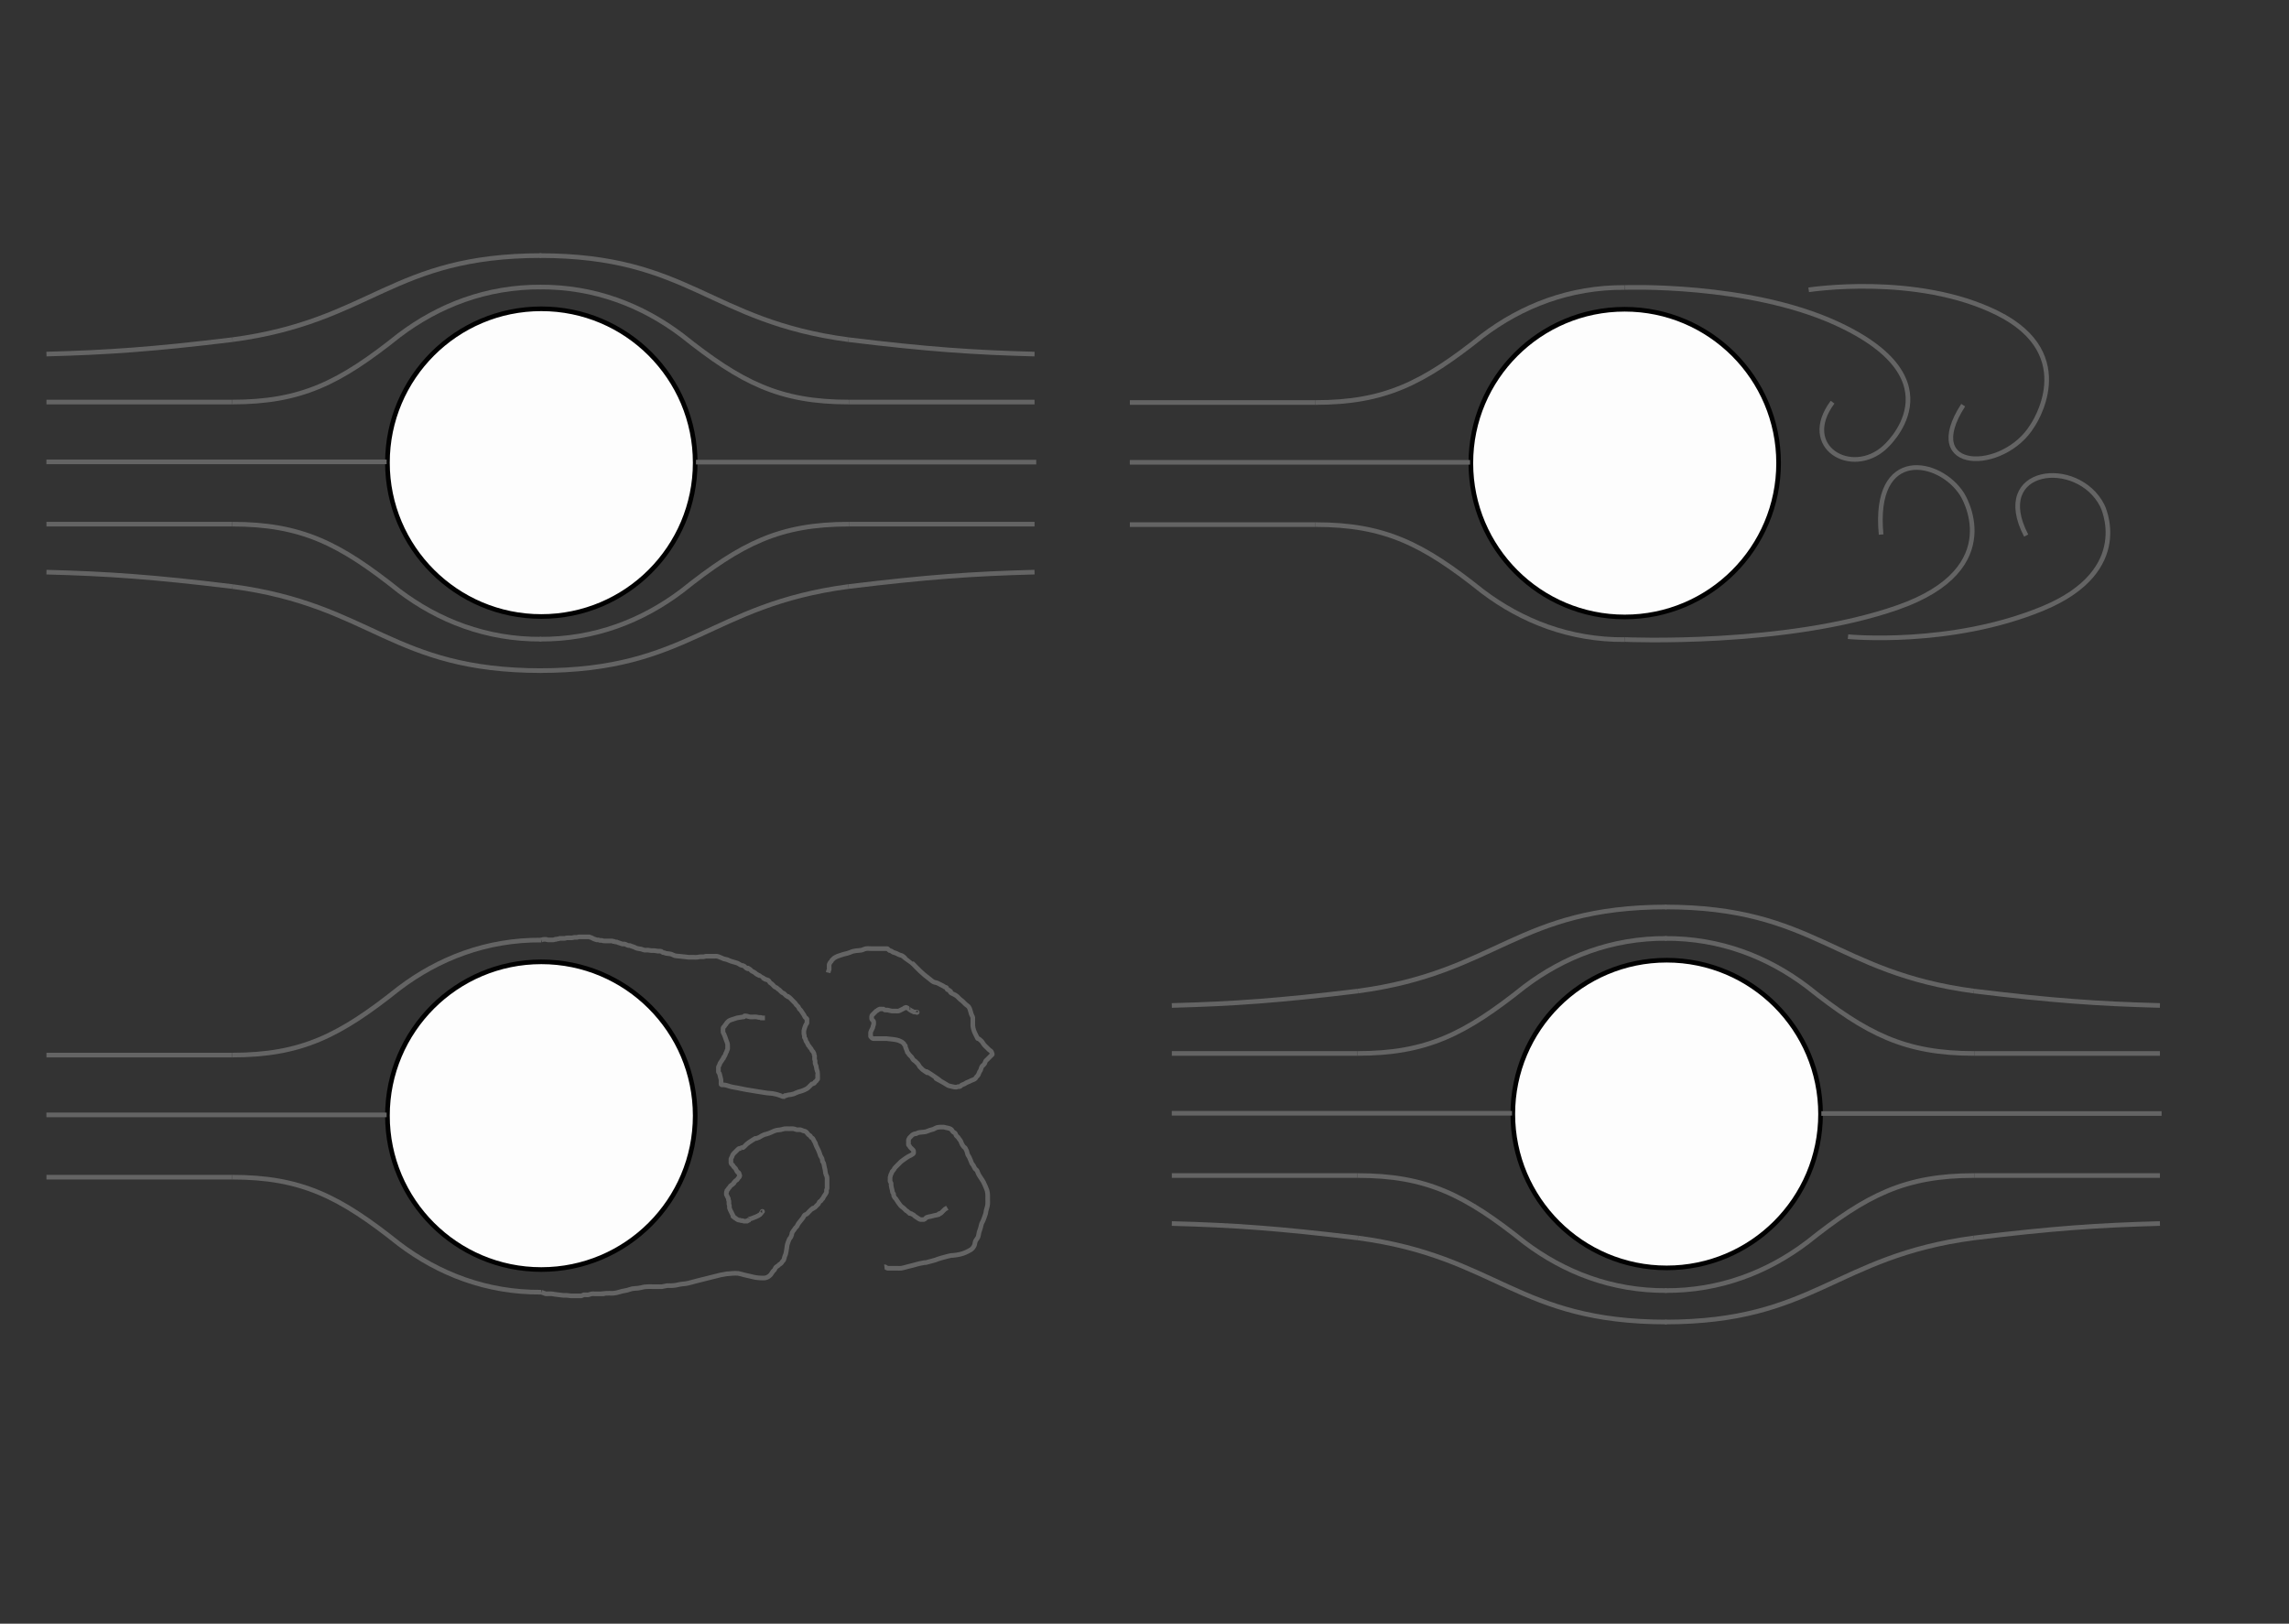 <?xml version="1.0" encoding="UTF-8" standalone="no"?>
<!-- Created with Inkscape (http://www.inkscape.org/) -->

<svg
   xmlns:dc="http://purl.org/dc/elements/1.1/"
   xmlns:cc="http://creativecommons.org/ns#"
   xmlns:rdf="http://www.w3.org/1999/02/22-rdf-syntax-ns#"
   xmlns:svg="http://www.w3.org/2000/svg"
   xmlns="http://www.w3.org/2000/svg"
   xmlns:sodipodi="http://sodipodi.sourceforge.net/DTD/sodipodi-0.dtd"
   xmlns:inkscape="http://www.inkscape.org/namespaces/inkscape"
   width="148mm"
   height="105mm"
   viewBox="0 0 148 105"
   version="1.1"
   id="svg4526"
   inkscape:version="0.92.3 (2405546, 2018-03-11)"
   sodipodi:docname="ch7_flow_regimes.svg">
  <rect x="0" y="0" width="148" height="105" fill="#333333" stroke="none"/>
  <defs
     id="defs4520" />
  <sodipodi:namedview
     id="base"
     pagecolor="#ffffff"
     bordercolor="#666666"
     borderopacity="1.0"
     inkscape:pageopacity="0.0"
     inkscape:pageshadow="2"
     inkscape:zoom="1.4142136"
     inkscape:cx="303.81764"
     inkscape:cy="236.4592"
     inkscape:document-units="mm"
     inkscape:current-layer="layer1"
     showgrid="false"
     inkscape:object-paths="true"
     inkscape:snap-intersection-paths="true"
     inkscape:snap-smooth-nodes="true"
     inkscape:snap-object-midpoints="true"
     inkscape:window-width="1853"
     inkscape:window-height="1025"
     inkscape:window-x="67"
     inkscape:window-y="27"
     inkscape:window-maximized="1" />
  <g
     inkscape:label="Layer 1"
     inkscape:groupmode="layer"
     id="layer1"
     transform="translate(0,-192)">
    <g
       id="g1840">
      <circle
         r="9.949"
         cy="221.919"
         cx="35"
         id="path5075"
         style="opacity:0.99;fill:#ffffff;fill-opacity:1;stroke:#000000;stroke-width:0.3;stroke-miterlimit:4;stroke-dasharray:none;stroke-opacity:1" />
      <path
         inkscape:connector-curvature="0"
         id="path5108"
         d="M 3,221.868 H 25"
         style="fill:none;stroke:#646464;stroke-width:0.3;stroke-linecap:butt;stroke-linejoin:miter;stroke-miterlimit:4;stroke-dasharray:none;stroke-opacity:1" />
      <path
         inkscape:connector-curvature="0"
         id="path5108-5"
         d="M 45,221.885 H 67"
         style="fill:none;stroke:#646464;stroke-width:0.3;stroke-linecap:butt;stroke-linejoin:miter;stroke-miterlimit:4;stroke-dasharray:none;stroke-opacity:1" />
      <path
         sodipodi:nodetypes="ccc"
         inkscape:connector-curvature="0"
         id="path5125"
         d="m 15.003,218 c 4.479,0 6.947,-1.238 10.806,-4.32 2.543,-1.921 5.636,-3.144 9.194,-3.118"
         style="fill:none;stroke:#646464;stroke-width:0.3;stroke-linecap:butt;stroke-linejoin:miter;stroke-miterlimit:4;stroke-dasharray:none;stroke-opacity:1" />
      <path
         sodipodi:nodetypes="cc"
         inkscape:connector-curvature="0"
         id="path5164"
         d="m 15.033,213.965 c 9.025,-1.199 10.278,-5.437 19.97,-5.437"
         style="fill:none;stroke:#646464;stroke-width:0.3;stroke-linecap:butt;stroke-linejoin:miter;stroke-miterlimit:4;stroke-dasharray:none;stroke-opacity:1" />
      <path
         inkscape:connector-curvature="0"
         id="path5221"
         d="M 15.003,218 H 3.003"
         style="fill:none;stroke:#646464;stroke-width:0.3;stroke-linecap:butt;stroke-linejoin:miter;stroke-miterlimit:4;stroke-dasharray:none;stroke-opacity:1" />
      <path
         sodipodi:nodetypes="cc"
         inkscape:connector-curvature="0"
         id="path5223"
         d="m 15.033,213.965 c -5.112,0.623 -8.023,0.825 -12.03,0.932"
         style="fill:none;stroke:#646464;stroke-width:0.3;stroke-linecap:butt;stroke-linejoin:miter;stroke-miterlimit:4;stroke-dasharray:none;stroke-opacity:1" />
      <path
         sodipodi:nodetypes="ccc"
         inkscape:connector-curvature="0"
         id="path5125-1"
         d="m 54.891,218 c -4.479,0 -6.947,-1.238 -10.806,-4.32 -2.543,-1.921 -5.636,-3.144 -9.194,-3.118"
         style="fill:none;stroke:#646464;stroke-width:0.3;stroke-linecap:butt;stroke-linejoin:miter;stroke-miterlimit:4;stroke-dasharray:none;stroke-opacity:1" />
      <path
         sodipodi:nodetypes="cc"
         inkscape:connector-curvature="0"
         id="path5164-2"
         d="m 54.861,213.966 c -9.025,-1.199 -10.278,-5.437 -19.97,-5.437"
         style="fill:none;stroke:#646464;stroke-width:0.3;stroke-linecap:butt;stroke-linejoin:miter;stroke-miterlimit:4;stroke-dasharray:none;stroke-opacity:1" />
      <path
         inkscape:connector-curvature="0"
         id="path5221-9"
         d="m 54.891,218 h 12"
         style="fill:none;stroke:#646464;stroke-width:0.3;stroke-linecap:butt;stroke-linejoin:miter;stroke-miterlimit:4;stroke-dasharray:none;stroke-opacity:1" />
      <path
         sodipodi:nodetypes="cc"
         inkscape:connector-curvature="0"
         id="path5223-3"
         d="m 54.861,213.966 c 5.112,0.623 8.023,0.825 12.03,0.932"
         style="fill:none;stroke:#646464;stroke-width:0.3;stroke-linecap:butt;stroke-linejoin:miter;stroke-miterlimit:4;stroke-dasharray:none;stroke-opacity:1" />
      <path
         sodipodi:nodetypes="ccc"
         inkscape:connector-curvature="0"
         id="path5125-19"
         d="m 15.003,225.896 c 4.479,0 6.947,1.238 10.806,4.32 2.543,1.921 5.636,3.144 9.194,3.118"
         style="fill:none;stroke:#646464;stroke-width:0.3;stroke-linecap:butt;stroke-linejoin:miter;stroke-miterlimit:4;stroke-dasharray:none;stroke-opacity:1" />
      <path
         sodipodi:nodetypes="cc"
         inkscape:connector-curvature="0"
         id="path5164-4"
         d="m 15.033,229.931 c 9.025,1.199 10.278,5.437 19.97,5.437"
         style="fill:none;stroke:#646464;stroke-width:0.3;stroke-linecap:butt;stroke-linejoin:miter;stroke-miterlimit:4;stroke-dasharray:none;stroke-opacity:1" />
      <path
         inkscape:connector-curvature="0"
         id="path5221-7"
         d="M 15.003,225.896 H 3.003"
         style="fill:none;stroke:#646464;stroke-width:0.3;stroke-linecap:butt;stroke-linejoin:miter;stroke-miterlimit:4;stroke-dasharray:none;stroke-opacity:1" />
      <path
         sodipodi:nodetypes="cc"
         inkscape:connector-curvature="0"
         id="path5223-8"
         d="M 15.033,229.931 C 9.921,229.308 7.01,229.106 3.003,228.999"
         style="fill:none;stroke:#646464;stroke-width:0.3;stroke-linecap:butt;stroke-linejoin:miter;stroke-miterlimit:4;stroke-dasharray:none;stroke-opacity:1" />
      <path
         sodipodi:nodetypes="ccc"
         inkscape:connector-curvature="0"
         id="path5125-1-4"
         d="m 54.891,225.896 c -4.479,0 -6.947,1.238 -10.806,4.32 -2.543,1.921 -5.636,3.144 -9.194,3.118"
         style="fill:none;stroke:#646464;stroke-width:0.3;stroke-linecap:butt;stroke-linejoin:miter;stroke-miterlimit:4;stroke-dasharray:none;stroke-opacity:1" />
      <path
         sodipodi:nodetypes="cc"
         inkscape:connector-curvature="0"
         id="path5164-2-5"
         d="m 54.861,229.93 c -9.025,1.199 -10.278,5.437 -19.97,5.437"
         style="fill:none;stroke:#646464;stroke-width:0.3;stroke-linecap:butt;stroke-linejoin:miter;stroke-miterlimit:4;stroke-dasharray:none;stroke-opacity:1" />
      <path
         inkscape:connector-curvature="0"
         id="path5221-9-0"
         d="M 54.891,225.896 H 66.891"
         style="fill:none;stroke:#646464;stroke-width:0.3;stroke-linecap:butt;stroke-linejoin:miter;stroke-miterlimit:4;stroke-dasharray:none;stroke-opacity:1" />
      <path
         sodipodi:nodetypes="cc"
         inkscape:connector-curvature="0"
         id="path5223-3-3"
         d="m 54.861,229.93 c 5.112,-0.623 8.023,-0.825 12.03,-0.932"
         style="fill:none;stroke:#646464;stroke-width:0.3;stroke-linecap:butt;stroke-linejoin:miter;stroke-miterlimit:4;stroke-dasharray:none;stroke-opacity:1" />
    </g>
    <g
       id="g1852">
      <circle
         r="9.949"
         cy="221.948"
         cx="105.05"
         id="path5075-61"
         style="opacity:0.99;fill:#ffffff;fill-opacity:1;stroke:#000000;stroke-width:0.3;stroke-miterlimit:4;stroke-dasharray:none;stroke-opacity:1" />
      <path
         inkscape:connector-curvature="0"
         id="path5108-0"
         d="M 73.05,221.897 H 95.05"
         style="fill:none;stroke:#646464;stroke-width:0.3;stroke-linecap:butt;stroke-linejoin:miter;stroke-miterlimit:4;stroke-dasharray:none;stroke-opacity:1" />
      <path
         sodipodi:nodetypes="ccc"
         inkscape:connector-curvature="0"
         id="path5125-3"
         d="m 85.053,218.029 c 4.479,0 6.947,-1.238 10.806,-4.32 2.543,-1.921 5.636,-3.144 9.194,-3.118"
         style="fill:none;stroke:#646464;stroke-width:0.3;stroke-linecap:butt;stroke-linejoin:miter;stroke-miterlimit:4;stroke-dasharray:none;stroke-opacity:1" />
      <path
         inkscape:connector-curvature="0"
         id="path5221-6"
         d="M 85.053,218.029 H 73.053"
         style="fill:none;stroke:#646464;stroke-width:0.3;stroke-linecap:butt;stroke-linejoin:miter;stroke-miterlimit:4;stroke-dasharray:none;stroke-opacity:1" />
      <path
         sodipodi:nodetypes="ccc"
         inkscape:connector-curvature="0"
         id="path5125-19-5"
         d="m 85.053,225.925 c 4.479,0 6.947,1.238 10.806,4.32 2.543,1.921 5.636,3.144 9.194,3.118"
         style="fill:none;stroke:#646464;stroke-width:0.3;stroke-linecap:butt;stroke-linejoin:miter;stroke-miterlimit:4;stroke-dasharray:none;stroke-opacity:1" />
      <path
         inkscape:connector-curvature="0"
         id="path5221-7-9"
         d="M 85.053,225.925 H 73.053"
         style="fill:none;stroke:#646464;stroke-width:0.3;stroke-linecap:butt;stroke-linejoin:miter;stroke-miterlimit:4;stroke-dasharray:none;stroke-opacity:1" />
      <path
         sodipodi:nodetypes="cscc"
         inkscape:connector-curvature="0"
         id="path931"
         d="m 105.06,210.591 c 0,0 7.95,-0.293 13.643,2.305 8.134,3.712 3.155,8.036 3.155,8.036 -2.139,1.948 -5.535,-0.026 -3.369,-2.925"
         style="fill:none;stroke:#646464;stroke-width:0.3;stroke-linecap:butt;stroke-linejoin:miter;stroke-opacity:1;stroke-miterlimit:4;stroke-dasharray:none" />
      <path
         sodipodi:nodetypes="cscc"
         inkscape:connector-curvature="0"
         id="path931-3"
         d="m 105.05,233.356 c 0,0 10.43,0.463 17.664,-2.079 7.234,-2.541 4.151,-7.312 4.151,-7.312 -1.439,-2.274 -5.783,-3.115 -5.238,2.602"
         style="fill:none;stroke:#646464;stroke-width:0.3;stroke-linecap:butt;stroke-linejoin:miter;stroke-opacity:1;stroke-miterlimit:4;stroke-dasharray:none" />
      <path
         sodipodi:nodetypes="cscc"
         inkscape:connector-curvature="0"
         id="path931-6"
         d="m 116.944,210.744 c 0,0 6.967,-1.089 12.189,1.497 5.467,2.707 2.272,7.293 2.272,7.293 -1.845,3.03 -7.3,3.044 -4.471,-1.333"
         style="fill:none;stroke:#646464;stroke-width:0.3;stroke-linecap:butt;stroke-linejoin:miter;stroke-opacity:1;stroke-miterlimit:4;stroke-dasharray:none" />
      <path
         sodipodi:nodetypes="cscc"
         inkscape:connector-curvature="0"
         id="path931-3-7"
         d="m 119.486,233.173 c 0,0 6.627,0.649 12.6,-1.826 5.973,-2.476 3.836,-6.661 3.836,-6.661 -1.596,-3.116 -7.229,-2.485 -4.916,1.948"
         style="fill:none;stroke:#646464;stroke-width:0.3;stroke-linecap:butt;stroke-linejoin:miter;stroke-opacity:1;stroke-miterlimit:4;stroke-dasharray:none" />
    </g>
    <g
       id="g1864">
      <circle
         r="9.949"
         cy="264.149"
         cx="35"
         id="path5075-61-2"
         style="opacity:0.99;fill:#ffffff;fill-opacity:1;stroke:#000000;stroke-width:0.3;stroke-miterlimit:4;stroke-dasharray:none;stroke-opacity:1" />
      <path
         inkscape:connector-curvature="0"
         id="path5108-0-0"
         d="M 3,264.098 H 25"
         style="fill:none;stroke:#646464;stroke-width:0.3;stroke-linecap:butt;stroke-linejoin:miter;stroke-miterlimit:4;stroke-dasharray:none;stroke-opacity:1" />
      <path
         sodipodi:nodetypes="ccc"
         inkscape:connector-curvature="0"
         id="path5125-3-2"
         d="m 15.003,260.23 c 4.479,0 6.947,-1.238 10.806,-4.32 2.543,-1.921 5.636,-3.144 9.194,-3.118"
         style="fill:none;stroke:#646464;stroke-width:0.3;stroke-linecap:butt;stroke-linejoin:miter;stroke-miterlimit:4;stroke-dasharray:none;stroke-opacity:1" />
      <path
         inkscape:connector-curvature="0"
         id="path5221-6-3"
         d="M 15.003,260.23 H 3.003"
         style="fill:none;stroke:#646464;stroke-width:0.3;stroke-linecap:butt;stroke-linejoin:miter;stroke-miterlimit:4;stroke-dasharray:none;stroke-opacity:1" />
      <path
         sodipodi:nodetypes="ccc"
         inkscape:connector-curvature="0"
         id="path5125-19-5-7"
         d="m 15.003,268.126 c 4.479,0 6.947,1.238 10.806,4.32 2.543,1.921 5.636,3.144 9.194,3.118"
         style="fill:none;stroke:#646464;stroke-width:0.3;stroke-linecap:butt;stroke-linejoin:miter;stroke-miterlimit:4;stroke-dasharray:none;stroke-opacity:1" />
      <path
         inkscape:connector-curvature="0"
         id="path5221-7-9-5"
         d="M 15.003,268.126 H 3.003"
         style="fill:none;stroke:#646464;stroke-width:0.3;stroke-linecap:butt;stroke-linejoin:miter;stroke-miterlimit:4;stroke-dasharray:none;stroke-opacity:1" />
      <path
         inkscape:connector-curvature="0"
         id="path1103"
         d="m 35.003,252.792 c 0.04,-0.015 0.08,-0.032 0.121,-0.043 0.026,-0.007 0.14,0 0.165,0 0.011,0 0.022,0 0.033,0 0.011,0 0.023,-0.005 0.033,0 0.014,0.007 0.019,0.026 0.033,0.033 0.012,0.006 0.146,0 0.165,0 0.055,0 0.11,0 0.165,0 0.022,0 0.045,0.004 0.066,0 0.36,-0.12 -0.087,0.017 0.165,-0.033 0.034,-0.007 0.065,-0.026 0.099,-0.033 0.022,-0.004 0.045,0.005 0.066,0 0.024,-0.006 0.042,-0.027 0.066,-0.033 0.021,-0.005 0.044,0 0.066,0 0.055,0 0.11,0 0.165,0 0.033,0 0.066,0.005 0.099,0 0.045,-0.006 0.087,-0.028 0.132,-0.033 0.11,-0.012 0.221,0.011 0.331,0 0.056,-0.006 0.109,-0.028 0.165,-0.033 0.055,-0.005 0.111,0.006 0.165,0 0.045,-0.005 0.087,-0.027 0.132,-0.033 0.044,-0.005 0.088,0 0.132,0 0.088,0 0.176,0 0.265,0 0.066,0 0.132,0 0.198,0 0.022,0 0.045,-0.005 0.066,0 0.024,0.006 0.043,0.025 0.066,0.033 0.01,0.004 0.023,-0.003 0.033,0 0.069,0.023 0.131,0.072 0.198,0.099 0.032,0.013 0.066,0.022 0.099,0.033 0.033,0.011 0.065,0.027 0.099,0.033 0.033,0.005 0.067,-0.005 0.099,0 0.034,0.006 0.065,0.028 0.099,0.033 0.044,0.006 0.089,-0.006 0.132,0 0.035,0.005 0.065,0.027 0.099,0.033 0.033,0.005 0.066,0 0.099,0 0.033,0 0.132,0 0.165,0 0.077,0 0.154,0 0.232,0 0.022,0 0.045,-0.005 0.066,0 0.187,0.094 -0.049,-0.012 0.132,0.033 0.024,0.006 0.042,0.028 0.066,0.033 0.032,0.006 0.067,-0.006 0.099,0 0.024,0.005 0.043,0.024 0.066,0.033 0.065,0.026 0.132,0.044 0.198,0.066 0.033,0.011 0.065,0.028 0.099,0.033 0.044,0.006 0.089,-0.006 0.132,0 0.096,0.014 0.169,0.083 0.265,0.099 0.033,0.005 0.067,-0.006 0.099,0 0.024,0.005 0.043,0.024 0.066,0.033 0.065,0.026 0.134,0.039 0.198,0.066 0.045,0.019 0.086,0.049 0.132,0.066 0.11,0.041 0.216,0.038 0.331,0.066 0.068,0.017 0.13,0.056 0.198,0.066 0.076,0.012 0.155,-0.006 0.232,0 0.078,0.006 0.154,0.027 0.232,0.033 0.066,0.005 0.133,-0.006 0.198,0 0.067,0.006 0.132,0.027 0.198,0.033 0.055,0.005 0.111,-0.007 0.165,0 0.142,0.018 0.064,0.045 0.198,0.099 0.02,0.008 0.045,-0.005 0.066,0 0.024,0.006 0.042,0.027 0.066,0.033 0.13,0.033 0.269,0.027 0.397,0.066 0.08,0.025 0.15,0.079 0.232,0.099 0.097,0.024 0.198,0.022 0.298,0.033 0.099,0.011 0.198,0.022 0.298,0.033 0.396,0.044 0.198,0.033 0.595,0.033 0.077,0 0.155,0.006 0.232,0 0.067,-0.005 0.132,-0.028 0.198,-0.033 0.077,-0.006 0.155,0.007 0.232,0 0.045,-0.004 0.087,-0.026 0.132,-0.033 0.043,-0.007 0.088,0 0.132,0 0.077,0 0.154,0 0.232,0 0.055,0 0.11,0 0.165,0 0.066,0 0.133,-0.011 0.198,0 0.14,0.023 0.3,0.122 0.43,0.165 0.573,0.143 -0.029,-0.022 0.496,0.165 0.124,0.044 0.307,0.076 0.43,0.132 0.059,0.027 0.108,0.07 0.165,0.099 0.154,0.077 0.07,-0.023 0.265,0.099 0.04,0.025 0.059,0.076 0.099,0.099 0.346,0.198 -0.089,-0.153 0.265,0.099 0.038,0.027 0.061,0.072 0.099,0.099 0.04,0.029 0.09,0.04 0.132,0.066 0.189,0.118 0.068,0.072 0.232,0.165 0.043,0.024 0.09,0.04 0.132,0.066 0.253,0.19 0.01,0.02 0.265,0.165 0.035,0.02 0.063,0.05 0.099,0.066 0.064,0.028 0.136,0.035 0.198,0.066 0.065,0.033 0.086,0.119 0.132,0.165 0.028,0.028 0.068,0.041 0.099,0.066 0.049,0.039 0.088,0.088 0.132,0.132 0.022,0.022 0.04,0.049 0.066,0.066 0.041,0.027 0.091,0.039 0.132,0.066 0.026,0.017 0.042,0.047 0.066,0.066 0.031,0.025 0.068,0.041 0.099,0.066 0.061,0.049 0.101,0.119 0.165,0.165 0.04,0.029 0.093,0.037 0.132,0.066 0.05,0.037 0.082,0.095 0.132,0.132 0.323,0.243 -0.034,-0.089 0.232,0.132 0.06,0.05 0.11,0.11 0.165,0.165 0.044,0.044 0.088,0.088 0.132,0.132 0.022,0.022 0.047,0.042 0.066,0.066 0.025,0.031 0.041,0.068 0.066,0.099 0.039,0.049 0.098,0.08 0.132,0.132 0.027,0.041 0.037,0.092 0.066,0.132 0.027,0.038 0.069,0.063 0.099,0.099 0.025,0.03 0.044,0.066 0.066,0.099 0.044,0.066 0.093,0.129 0.132,0.198 0.024,0.043 0.039,0.091 0.066,0.132 0.035,0.052 0.104,0.076 0.132,0.132 0.01,0.02 0,0.044 0,0.066 0,0.022 0,0.044 0,0.066 0,0.022 0,0.044 0,0.066 0,0.022 0.008,0.046 0,0.066 -0.015,0.037 -0.046,0.065 -0.066,0.099 -0.036,0.061 -0.042,0.094 -0.066,0.165 -0.024,0.071 -0.056,0.159 -0.066,0.232 -0.005,0.033 0,0.066 0,0.099 0,0.033 -0.005,0.067 0,0.099 0.006,0.045 0.027,0.087 0.033,0.132 0.005,0.033 -0.01,0.068 0,0.099 0.013,0.038 0.05,0.063 0.066,0.099 0.018,0.042 0.015,0.09 0.033,0.132 0.016,0.036 0.046,0.065 0.066,0.099 0.024,0.043 0.044,0.088 0.066,0.132 0.011,0.022 0.018,0.046 0.033,0.066 0.019,0.025 0.047,0.041 0.066,0.066 0.015,0.02 0.018,0.046 0.033,0.066 0.019,0.025 0.047,0.041 0.066,0.066 0.03,0.039 0.037,0.093 0.066,0.132 0.019,0.025 0.047,0.041 0.066,0.066 0.015,0.02 0.022,0.044 0.033,0.066 0.011,0.022 0.027,0.042 0.033,0.066 0.005,0.021 -0.005,0.045 0,0.066 0.006,0.024 0.027,0.042 0.033,0.066 0.005,0.021 0,0.044 0,0.066 0,0.055 -0.009,0.111 0,0.165 0.006,0.034 0.029,0.065 0.033,0.099 0.007,0.055 -0.011,0.111 0,0.165 0.012,0.058 0.051,0.108 0.066,0.165 0.018,0.065 0.017,0.133 0.033,0.198 0.084,0.334 0.066,0.063 0.066,0.364 0,0.066 0,0.132 0,0.198 0,0.033 0.012,0.069 0,0.099 -0.012,0.029 -0.047,0.041 -0.066,0.066 -0.015,0.02 -0.016,0.049 -0.033,0.066 -0.017,0.017 -0.049,0.016 -0.066,0.033 -0.04,0.04 -0.015,0.074 -0.066,0.099 -0.01,0.005 -0.023,-0.005 -0.033,0 -0.014,0.007 -0.018,0.028 -0.033,0.033 -0.021,0.007 -0.046,-0.01 -0.066,0 -0.028,0.014 -0.044,0.044 -0.066,0.066 -0.022,0.022 -0.044,0.044 -0.066,0.066 -0.077,0.077 -0.135,0.143 -0.232,0.198 -0.081,0.046 -0.213,0.104 -0.298,0.132 -0.076,0.025 -0.156,0.039 -0.232,0.066 -0.295,0.105 -0.161,0.101 -0.463,0.165 -0.076,0.016 -0.155,0.016 -0.232,0.033 -0.024,0.005 -0.042,0.028 -0.066,0.033 -0.032,0.006 -0.07,-0.015 -0.099,0 -0.022,0.011 -0.016,0.049 -0.033,0.066 -0.003,0.003 -0.083,0.005 -0.099,0 -0.056,-0.019 -0.11,-0.046 -0.165,-0.066 -0.168,-0.061 -0.315,-0.105 -0.496,-0.132 -0.12,-0.018 -0.243,-0.017 -0.364,-0.033 -0.21,-0.028 -0.419,-0.065 -0.628,-0.099 -1.149,-0.187 -0.412,-0.063 -1.29,-0.232 -0.121,-0.023 -0.244,-0.038 -0.364,-0.066 -0.314,-0.075 -0.265,-0.106 -0.529,-0.132 -0.06,-0.006 -0.132,0.033 -0.165,-0.033 -0.005,-0.01 0,-0.022 0,-0.033 0,-0.011 0,-0.022 0,-0.033 0,-0.077 0.01,-0.155 0,-0.232 -0.006,-0.045 -0.022,-0.088 -0.033,-0.132 -0.011,-0.044 -0.022,-0.088 -0.033,-0.132 -0.011,-0.044 -0.015,-0.09 -0.033,-0.132 -0.016,-0.036 -0.055,-0.061 -0.066,-0.099 -0.012,-0.042 0,-0.088 0,-0.132 0,-0.033 0,-0.066 0,-0.099 0,-0.033 -0.009,-0.067 0,-0.099 0.014,-0.047 0.047,-0.087 0.066,-0.132 0.014,-0.032 0.017,-0.068 0.033,-0.099 0.036,-0.071 0.091,-0.13 0.132,-0.198 0.013,-0.021 0.018,-0.046 0.033,-0.066 0.019,-0.025 0.052,-0.038 0.066,-0.066 0.01,-0.02 -0.01,-0.046 0,-0.066 0.014,-0.028 0.047,-0.041 0.066,-0.066 0.033,-0.044 0.047,-0.118 0.066,-0.165 0.018,-0.046 0.048,-0.086 0.066,-0.132 0.013,-0.032 0.02,-0.067 0.033,-0.099 0.009,-0.023 0.028,-0.042 0.033,-0.066 0.006,-0.032 0,-0.066 0,-0.099 0,-0.033 0,-0.066 0,-0.099 0,-0.033 0.005,-0.067 0,-0.099 -0.018,-0.124 -0.055,-0.176 -0.099,-0.298 -0.024,-0.066 -0.042,-0.133 -0.066,-0.198 -0.02,-0.056 -0.042,-0.111 -0.066,-0.165 -0.02,-0.045 -0.054,-0.085 -0.066,-0.132 -5.3e-4,-0.002 -0.007,-0.237 0,-0.265 0.02,-0.08 0.05,-0.066 0.099,-0.132 0.015,-0.02 0.018,-0.046 0.033,-0.066 0.019,-0.025 0.047,-0.041 0.066,-0.066 0.015,-0.02 0.018,-0.046 0.033,-0.066 0.019,-0.025 0.044,-0.044 0.066,-0.066 0.022,-0.022 0.04,-0.049 0.066,-0.066 0.097,-0.065 0.223,-0.096 0.331,-0.132 0.262,-0.087 0.13,-0.055 0.397,-0.099 0.066,-0.011 0.132,-0.025 0.198,-0.033 0.022,-0.003 0.048,0.012 0.066,0 0.021,-0.014 0.013,-0.052 0.033,-0.066 0.018,-0.012 0.044,0 0.066,0 0.104,0 0.196,0.056 0.298,0.066 0.132,0.013 0.265,-0.012 0.397,0 0.056,0.005 0.109,0.027 0.165,0.033 0.07,0.008 0.141,-0.024 0.198,0.033 0.008,0.008 -0.022,0 -0.033,0 -0.011,0 -0.033,0.011 -0.033,0 0,-0.011 0.022,0 0.033,0 0.022,0 0.044,0 0.066,0 0.055,0 0.11,0 0.165,0"
         style="fill:none;stroke:#646464;stroke-width:0.3;stroke-linecap:butt;stroke-linejoin:miter;stroke-opacity:1;stroke-miterlimit:4;stroke-dasharray:none" />
      <path
         inkscape:connector-curvature="0"
         id="path1105"
         d="m 53.545,254.898 c 0.011,-0.044 0.019,-0.089 0.033,-0.132 0.008,-0.023 0.027,-0.042 0.033,-0.066 0.005,-0.021 0,-0.044 0,-0.066 0,-0.022 0,-0.044 0,-0.066 0,-0.034 -0.006,-0.172 0,-0.198 0.006,-0.024 0.022,-0.044 0.033,-0.066 0.011,-0.022 0.018,-0.046 0.033,-0.066 0.019,-0.025 0.047,-0.041 0.066,-0.066 0.015,-0.02 0.018,-0.046 0.033,-0.066 0.019,-0.025 0.044,-0.044 0.066,-0.066 0.072,-0.072 0.068,-0.077 0.165,-0.132 0.136,-0.078 0.168,-0.078 0.331,-0.132 0.066,-0.022 0.131,-0.047 0.198,-0.066 0.087,-0.025 0.178,-0.039 0.265,-0.066 0.355,-0.111 0.178,-0.105 0.562,-0.165 0.109,-0.017 0.222,-0.01 0.331,-0.033 0.102,-0.021 0.194,-0.084 0.298,-0.099 0.12,-0.018 0.243,0 0.364,0 0.11,0 0.22,0 0.331,0 0.143,0 0.287,0 0.43,0 0.055,0 0.11,0 0.165,0 0.033,0 0.069,-0.012 0.099,0 0.029,0.012 0.042,0.047 0.066,0.066 0.158,0.126 0.035,0.018 0.198,0.099 0.036,0.018 0.063,0.05 0.099,0.066 0.064,0.028 0.134,0.039 0.198,0.066 0.068,0.028 0.13,0.071 0.198,0.099 0.064,0.027 0.137,0.033 0.198,0.066 0.062,0.034 0.109,0.09 0.165,0.132 0.002,0.001 0.463,0.33 0.463,0.331 0.083,0.071 0.154,0.154 0.232,0.232 0.099,0.099 0.196,0.201 0.298,0.298 0.24,0.226 0.337,0.298 0.595,0.496 0.088,0.067 0.167,0.147 0.265,0.198 0.071,0.038 0.157,0.037 0.232,0.066 0.069,0.027 0.132,0.066 0.198,0.099 0.066,0.033 0.134,0.063 0.198,0.099 0.035,0.019 0.064,0.048 0.099,0.066 0.031,0.016 0.068,0.018 0.099,0.033 0.068,0.034 0.005,0.071 0.066,0.132 0.025,0.025 0.07,0.014 0.099,0.033 0.306,0.204 -0.079,-0.005 0.165,0.198 0.004,0.003 0.257,0.127 0.265,0.132 0.189,0.126 0.138,0.123 0.298,0.265 0.053,0.047 0.11,0.088 0.165,0.132 0.066,0.066 0.129,0.135 0.198,0.198 0.063,0.058 0.147,0.097 0.198,0.165 0.086,0.115 0.119,0.333 0.165,0.463 0.028,0.079 0.083,0.149 0.099,0.232 0.001,0.007 -0.001,0.517 0,0.529 0.024,0.202 0.076,0.351 0.165,0.529 0.28,0.56 0.016,0.082 0.397,0.463 0.067,0.067 0.104,0.159 0.165,0.232 0.06,0.071 0.132,0.132 0.198,0.198 0.044,0.044 0.085,0.092 0.132,0.132 0.116,0.099 0.094,0.022 0.165,0.165 0.016,0.031 0.025,0.065 0.033,0.099 0.003,0.011 0.006,0.024 0,0.033 -0.017,0.026 -0.044,0.044 -0.066,0.066 -0.022,0.022 -0.044,0.044 -0.066,0.066 -0.066,0.066 -0.132,0.132 -0.198,0.198 -0.033,0.033 -0.074,0.06 -0.099,0.099 -0.031,0.05 -0.033,0.116 -0.066,0.165 -0.109,0.164 -0.13,0.078 -0.198,0.232 -0.028,0.064 -0.038,0.135 -0.066,0.198 -0.016,0.036 -0.048,0.064 -0.066,0.099 -0.027,0.053 -0.04,0.112 -0.066,0.165 -0.068,0.136 -0.05,0.063 -0.132,0.165 -0.025,0.031 -0.038,0.071 -0.066,0.099 -0.07,0.07 -0.179,0.094 -0.265,0.132 -0.045,0.02 -0.087,0.046 -0.132,0.066 -0.054,0.024 -0.112,0.04 -0.165,0.066 -0.057,0.029 -0.108,0.07 -0.165,0.099 -0.053,0.026 -0.114,0.037 -0.165,0.066 -0.027,0.015 -0.039,0.05 -0.066,0.066 -0.12,0.072 -0.065,0.013 -0.165,0.033 -0.034,0.007 -0.065,0.027 -0.099,0.033 -0.081,0.014 -0.193,-0.017 -0.265,-0.033 -0.392,-0.09 -0.183,-0.029 -0.595,-0.265 -1.298,-0.742 0.647,0.42 -0.728,-0.496 -0.851,-0.567 0.134,0.2 -0.595,-0.331 -0.038,-0.028 -0.066,-0.066 -0.099,-0.099 -0.033,-0.033 -0.071,-0.062 -0.099,-0.099 -0.039,-0.051 -0.061,-0.114 -0.099,-0.165 -0.028,-0.037 -0.066,-0.066 -0.099,-0.099 -0.033,-0.033 -0.063,-0.069 -0.099,-0.099 -0.031,-0.025 -0.071,-0.038 -0.099,-0.066 -0.056,-0.056 -0.083,-0.136 -0.132,-0.198 -0.019,-0.024 -0.044,-0.044 -0.066,-0.066 -0.033,-0.033 -0.07,-0.063 -0.099,-0.099 -0.015,-0.019 -0.018,-0.046 -0.033,-0.066 -0.019,-0.025 -0.05,-0.039 -0.066,-0.066 -5.29e-4,-10e-4 -0.064,-0.194 -0.066,-0.198 -0.035,-0.088 -0.044,-0.056 -0.066,-0.165 -0.004,-0.022 0.01,-0.046 0,-0.066 -0.014,-0.028 -0.047,-0.041 -0.066,-0.066 -0.015,-0.02 -0.018,-0.046 -0.033,-0.066 -0.041,-0.054 -0.108,-0.1 -0.165,-0.132 -0.211,-0.12 -0.425,-0.138 -0.661,-0.165 -0.099,-0.012 -0.198,-0.027 -0.298,-0.033 -0.077,-0.005 -0.154,0 -0.232,0 -0.088,0 -0.176,0 -0.265,0 -0.077,0 -0.154,0 -0.232,0 -0.044,0 -0.089,0.007 -0.132,0 -0.057,-0.009 -0.146,-0.1 -0.165,-0.132 -0.011,-0.019 0,-0.044 0,-0.066 0,-0.022 0,-0.044 0,-0.066 0,-0.044 -0.006,-0.089 0,-0.132 0.01,-0.068 0.073,-0.178 0.099,-0.232 0.011,-0.022 0.025,-0.043 0.033,-0.066 0.014,-0.043 0.021,-0.089 0.033,-0.132 0.01,-0.034 0.027,-0.065 0.033,-0.099 0.005,-0.033 0,-0.066 0,-0.099 0,-0.022 0.005,-0.045 0,-0.066 -0.02,-0.08 -0.05,-0.066 -0.099,-0.132 -0.043,-0.057 -0.033,-0.067 -0.033,-0.132 0,-0.022 -0.004,-0.044 0,-0.066 0.021,-0.107 0.028,-0.094 0.099,-0.165 0.022,-0.022 0.044,-0.044 0.066,-0.066 0.022,-0.022 0.044,-0.044 0.066,-0.066 0.022,-0.022 0.041,-0.047 0.066,-0.066 0.02,-0.015 0.046,-0.019 0.066,-0.033 0.013,-0.009 0.02,-0.024 0.033,-0.033 0.021,-0.014 0.044,-0.022 0.066,-0.033 0.022,-0.011 0.042,-0.027 0.066,-0.033 0.021,-0.005 0.223,-0.003 0.232,0 0.038,0.013 0.061,0.057 0.099,0.066 0.053,0.013 0.111,-0.006 0.165,0 0.045,0.005 0.088,0.023 0.132,0.033 0.055,0.012 0.11,0.026 0.165,0.033 0.033,0.004 0.066,0 0.099,0 0.055,0 0.11,0 0.165,0 0.044,0 0.089,0.006 0.132,0 0.08,-0.011 0.16,-0.064 0.232,-0.099 0.044,-0.022 0.091,-0.039 0.132,-0.066 0.013,-0.009 0.018,-0.028 0.033,-0.033 0.021,-0.007 0.046,0.01 0.066,0 0.01,-0.005 -0.01,-0.028 0,-0.033 0.045,-0.023 0.097,0.015 0.132,0.033 0.138,0.069 -0.007,-0.012 0.132,0.099 0.071,0.057 0.151,0.092 0.232,0.132 0.022,0.011 0.042,0.027 0.066,0.033 0.021,0.005 0.044,0 0.066,0 0.022,0 0.044,0 0.066,0 0.011,0 0.022,0 0.033,0 0.011,0 0.025,-0.008 0.033,0 0.008,0.008 0.011,0.033 0,0.033 -0.011,0 0,-0.022 0,-0.033"
         style="fill:none;stroke:#646464;stroke-width:0.3;stroke-linecap:butt;stroke-linejoin:miter;stroke-opacity:1;stroke-miterlimit:4;stroke-dasharray:none" />
      <path
         inkscape:connector-curvature="0"
         id="path1107"
         d="m 35.003,275.564 c 0.095,0.035 0.189,0.075 0.286,0.104 0.021,0.006 0.044,0 0.066,0 0.11,0 0.221,-0.009 0.331,0 0.067,0.006 0.132,0.024 0.198,0.033 0.088,0.013 0.176,0.022 0.265,0.033 0.088,0.011 0.176,0.027 0.265,0.033 0.077,0.005 0.155,-0.005 0.232,0 0.089,0.006 0.176,0.027 0.265,0.033 0.077,0.005 0.154,0 0.232,0 0.066,0 0.132,0 0.198,0 0.044,0 0.088,0 0.132,0 0.033,0 0.067,0.005 0.099,0 0.034,-0.006 0.067,-0.02 0.099,-0.033 0.023,-0.009 0.042,-0.03 0.066,-0.033 0.066,-0.008 0.132,0 0.198,0 0.033,0 0.067,0.006 0.099,0 0.079,-0.016 0.152,-0.053 0.232,-0.066 0.054,-0.009 0.11,0 0.165,0 0.088,0 0.176,0 0.265,0 0.858,0 -0.278,0.013 0.496,-0.033 0.338,-0.02 0.325,0.031 0.661,-0.033 0.123,-0.024 0.242,-0.07 0.364,-0.099 0.109,-0.026 0.222,-0.039 0.331,-0.066 0.112,-0.028 0.218,-0.078 0.331,-0.099 0.12,-0.023 0.243,-0.016 0.364,-0.033 0.401,-0.057 0.243,-0.079 0.628,-0.099 0.11,-0.006 0.22,0 0.331,0 0.099,0 0.198,0 0.298,0 0.099,0 0.199,0.01 0.298,0 0.112,-0.012 0.219,-0.054 0.331,-0.066 0.099,-0.01 0.199,0.005 0.298,0 0.344,-0.019 0.274,-0.043 0.628,-0.099 0.099,-0.016 0.199,-0.017 0.298,-0.033 0.219,-0.037 0.448,-0.11 0.661,-0.165 0.396,-0.103 0.794,-0.198 1.191,-0.298 0.132,-0.033 0.264,-0.07 0.397,-0.099 0.283,-0.061 0.469,-0.086 0.761,-0.099 0.121,-0.005 0.244,-0.016 0.364,0 0.135,0.018 0.264,0.067 0.397,0.099 0.143,0.034 0.287,0.067 0.43,0.099 0.099,0.022 0.197,0.05 0.298,0.066 0.109,0.017 0.22,0.027 0.331,0.033 0.111,0.006 0.281,0.018 0.397,-0.033 0.111,-0.049 0.189,-0.108 0.265,-0.198 0.051,-0.061 0.081,-0.137 0.132,-0.198 0.03,-0.036 0.072,-0.061 0.099,-0.099 0.029,-0.04 0.039,-0.091 0.066,-0.132 0.046,-0.068 0.102,-0.082 0.165,-0.132 0.024,-0.019 0.042,-0.047 0.066,-0.066 0.096,-0.076 0.094,-0.044 0.165,-0.132 0.025,-0.031 0.041,-0.068 0.066,-0.099 0.019,-0.024 0.05,-0.039 0.066,-0.066 0.024,-0.04 0.055,-0.199 0.066,-0.232 0.019,-0.056 0.049,-0.108 0.066,-0.165 0.016,-0.054 0.06,-0.321 0.066,-0.364 0.012,-0.077 0.016,-0.156 0.033,-0.232 0.01,-0.045 0.104,-0.312 0.132,-0.364 0.027,-0.048 0.076,-0.082 0.099,-0.132 0.142,-0.312 -0.008,-0.14 0.132,-0.364 0.029,-0.047 0.067,-0.087 0.099,-0.132 0.023,-0.032 0.041,-0.069 0.066,-0.099 0.03,-0.036 0.072,-0.061 0.099,-0.099 0.055,-0.11 0.062,-0.138 0.132,-0.232 0.085,-0.113 0.184,-0.215 0.265,-0.331 0.037,-0.053 0.054,-0.12 0.099,-0.165 0.035,-0.035 0.093,-0.036 0.132,-0.066 0.106,-0.082 0.166,-0.18 0.265,-0.265 0.347,-0.298 -0.074,0.077 0.265,-0.165 0.038,-0.027 0.066,-0.066 0.099,-0.099 0.022,-0.022 0.044,-0.044 0.066,-0.066 0.022,-0.022 0.049,-0.04 0.066,-0.066 0.027,-0.041 0.035,-0.094 0.066,-0.132 0.025,-0.03 0.071,-0.038 0.099,-0.066 0.028,-0.028 0.041,-0.068 0.066,-0.099 0.177,-0.221 -0.068,0.152 0.132,-0.198 0.039,-0.069 0.097,-0.127 0.132,-0.198 0.068,-0.137 0.006,-0.07 0.033,-0.232 0.004,-0.024 0.028,-0.042 0.033,-0.066 0.006,-0.032 0,-0.066 0,-0.099 0,-0.077 0,-0.154 0,-0.232 0,-0.055 0,-0.11 0,-0.165 0,-0.055 0.005,-0.111 0,-0.165 -0.028,-0.281 -0.03,-0.053 -0.099,-0.331 -0.019,-0.076 -0.019,-0.155 -0.033,-0.232 -0.008,-0.045 -0.023,-0.088 -0.033,-0.132 -0.012,-0.055 -0.021,-0.11 -0.033,-0.165 -0.01,-0.044 -0.015,-0.09 -0.033,-0.132 -0.016,-0.036 -0.044,-0.066 -0.066,-0.099 -0.011,-0.066 -0.01,-0.135 -0.033,-0.198 -0.022,-0.06 -0.073,-0.107 -0.099,-0.165 -0.042,-0.125 -0.077,-0.244 -0.132,-0.364 -0.041,-0.089 -0.093,-0.174 -0.132,-0.265 -0.231,-0.539 0.103,0.12 -0.165,-0.364 -0.024,-0.043 -0.035,-0.094 -0.066,-0.132 -0.025,-0.03 -0.071,-0.038 -0.099,-0.066 -0.028,-0.028 -0.044,-0.066 -0.066,-0.099 -0.033,-0.022 -0.068,-0.041 -0.099,-0.066 -0.101,-0.081 -0.101,-0.176 -0.232,-0.232 -0.042,-0.018 -0.089,-0.019 -0.132,-0.033 -0.056,-0.019 -0.107,-0.056 -0.165,-0.066 -0.076,-0.013 -0.155,0.011 -0.232,0 -0.079,-0.011 -0.152,-0.056 -0.232,-0.066 -0.087,-0.012 -0.176,0 -0.265,0 -0.099,0 -0.199,-0.012 -0.298,0 -0.09,0.011 -0.175,0.049 -0.265,0.066 -0.087,0.016 -0.178,0.011 -0.265,0.033 -0.181,0.045 -0.323,0.137 -0.496,0.198 -0.322,0.115 -0.147,0.007 -0.463,0.165 -0.057,0.029 -0.106,0.074 -0.165,0.099 -0.466,0.194 0.003,-0.088 -0.463,0.198 -0.067,0.041 -0.258,0.169 -0.331,0.232 -0.059,0.051 -0.104,0.117 -0.165,0.165 -0.176,0.141 -0.027,0.032 -0.165,0.066 -0.048,0.012 -0.086,0.051 -0.132,0.066 -0.084,0.028 0.034,-0.067 -0.099,0.033 -0.025,0.019 -0.044,0.044 -0.066,0.066 -0.022,0.022 -0.044,0.044 -0.066,0.066 -0.083,0.083 -0.178,0.158 -0.232,0.265 -0.016,0.031 -0.019,0.067 -0.033,0.099 -0.019,0.045 -0.053,0.085 -0.066,0.132 -0.009,0.032 0,0.066 0,0.099 0,0.033 0,0.066 0,0.099 0,0.022 -0.008,0.046 0,0.066 0.046,0.116 0.067,0.079 0.132,0.165 0.015,0.02 0.018,0.046 0.033,0.066 0.037,0.05 0.095,0.082 0.132,0.132 0.038,0.051 0.062,0.143 0.099,0.198 0.051,0.076 0.019,-0.014 0.099,0.066 0.072,0.072 0.007,0.054 0.033,0.132 0.026,0.08 0.064,-0.026 0.033,0.099 -0.019,0.075 -0.051,0.072 -0.099,0.132 -0.025,0.031 -0.038,0.071 -0.066,0.099 -0.028,0.028 -0.071,0.038 -0.099,0.066 -0.261,0.261 0.054,0.015 -0.198,0.232 -0.042,0.036 -0.093,0.06 -0.132,0.099 -0.028,0.028 -0.041,0.068 -0.066,0.099 -0.019,0.024 -0.047,0.041 -0.066,0.066 -0.015,0.02 -0.018,0.046 -0.033,0.066 -0.019,0.025 -0.052,0.038 -0.066,0.066 -0.01,0.02 0.007,0.045 0,0.066 -0.005,0.015 -0.026,0.019 -0.033,0.033 -0.005,0.01 0,0.022 0,0.033 0,0.011 0,0.022 0,0.033 0,0.022 -0.006,0.081 0,0.099 0.008,0.023 0.022,0.044 0.033,0.066 0.022,0.044 0.044,0.088 0.066,0.132 0.011,0.022 0.027,0.042 0.033,0.066 0.005,0.021 -0.004,0.044 0,0.066 0.007,0.034 0.026,0.065 0.033,0.099 0.011,0.054 -0.008,0.111 0,0.165 0.006,0.045 0.027,0.087 0.033,0.132 0.005,0.044 -0.01,0.089 0,0.132 0.013,0.058 0.042,0.111 0.066,0.165 0.04,0.089 0.088,0.177 0.132,0.265 0.011,0.022 0.025,0.043 0.033,0.066 0.007,0.021 -0.016,0.051 0,0.066 0.008,0.008 0.023,-0.005 0.033,0 0.04,0.02 0.06,0.079 0.099,0.099 0.01,0.005 0.023,-0.005 0.033,0 0.028,0.014 0.04,0.049 0.066,0.066 0.021,0.014 0.044,0.022 0.066,0.033 0.022,0.011 0.042,0.027 0.066,0.033 0.021,0.005 0.045,-0.004 0.066,0 0.034,0.007 0.065,0.027 0.099,0.033 0.033,0.005 0.067,-0.006 0.099,0 0.024,0.005 0.042,0.027 0.066,0.033 0.03,0.007 0.127,0 0.165,0 0.011,0 0.022,0 0.033,0 0.011,0 0.025,0.008 0.033,0 0.008,-0.008 -0.01,-0.028 0,-0.033 0.02,-0.01 0.046,0.01 0.066,0 0,-0.066 -0.011,-0.011 0.033,-0.033 0.014,-0.007 0.026,-0.019 0.033,-0.033 0.005,-0.01 -0.01,-0.028 0,-0.033 0.041,-0.02 0.089,-0.019 0.132,-0.033 0.056,-0.019 0.11,-0.044 0.165,-0.066 0.055,-0.022 0.111,-0.042 0.165,-0.066 0.076,-0.034 0.165,-0.079 0.232,-0.132 0.102,-0.082 0.037,-0.04 0.099,-0.132 0.009,-0.013 0.026,-0.019 0.033,-0.033 0.005,-0.01 -0.008,-0.025 0,-0.033 0.008,-0.008 0.033,-0.011 0.033,0 0,0.011 -0.022,0 -0.033,0"
         style="fill:none;stroke:#646464;stroke-width:0.3;stroke-linecap:butt;stroke-linejoin:miter;stroke-opacity:1;stroke-miterlimit:4;stroke-dasharray:none" />
      <path
         inkscape:connector-curvature="0"
         id="path1109"
         d="m 57.183,273.915 c 0.08,-0.009 0.125,0.087 0.198,0.099 0.043,0.007 0.088,0 0.132,0 0.066,0 0.132,0 0.198,0 0.088,0 0.176,0 0.265,0 0.099,0 0.199,0.014 0.298,0 0.135,-0.019 0.265,-0.066 0.397,-0.099 0.132,-0.033 0.265,-0.065 0.397,-0.099 0.122,-0.032 0.241,-0.072 0.364,-0.099 0.806,-0.175 -0.012,0.054 0.794,-0.165 0.547,-0.149 0.116,-0.045 0.628,-0.198 0.12,-0.036 0.242,-0.069 0.364,-0.099 0.491,-0.123 0.103,-0.021 0.628,-0.099 0.309,-0.046 0.522,-0.117 0.794,-0.265 0.056,-0.031 0.114,-0.061 0.165,-0.099 0.08,-0.06 0.164,-0.176 0.198,-0.265 0.033,-0.085 0.03,-0.181 0.066,-0.265 0.042,-0.095 0.126,-0.168 0.165,-0.265 0.039,-0.094 0.039,-0.2 0.066,-0.298 0.028,-0.101 0.07,-0.197 0.099,-0.298 0.026,-0.087 0.036,-0.179 0.066,-0.265 0.025,-0.07 0.07,-0.13 0.099,-0.198 0.021,-0.05 0.145,-0.383 0.165,-0.463 0.016,-0.065 0.018,-0.133 0.033,-0.198 0.046,-0.199 0.085,-0.233 0.099,-0.43 0.006,-0.088 0,-0.176 0,-0.265 0,-0.184 0.012,-0.381 -0.033,-0.562 -0.025,-0.101 -0.19,-0.484 -0.232,-0.562 -0.097,-0.184 -0.233,-0.346 -0.331,-0.529 -0.04,-0.074 -0.054,-0.161 -0.099,-0.232 -0.033,-0.053 -0.097,-0.081 -0.132,-0.132 -0.042,-0.061 -0.061,-0.135 -0.099,-0.198 -0.028,-0.047 -0.072,-0.084 -0.099,-0.132 -0.029,-0.052 -0.043,-0.111 -0.066,-0.165 -0.032,-0.077 -0.062,-0.156 -0.099,-0.232 -0.029,-0.058 -0.074,-0.106 -0.099,-0.165 -0.031,-0.074 -0.035,-0.158 -0.066,-0.232 -0.169,-0.393 -0.082,-0.079 -0.298,-0.43 -0.044,-0.071 -0.059,-0.158 -0.099,-0.232 -0.026,-0.048 -0.067,-0.087 -0.099,-0.132 -0.023,-0.032 -0.041,-0.068 -0.066,-0.099 -0.039,-0.049 -0.1,-0.079 -0.132,-0.132 -0.018,-0.03 -0.015,-0.069 -0.033,-0.099 -0.049,-0.082 -0.098,-0.065 -0.165,-0.132 -0.061,-0.061 -0.056,-0.122 -0.132,-0.165 -0.126,-0.072 -0.194,-0.069 -0.331,-0.099 -0.044,-0.01 -0.087,-0.029 -0.132,-0.033 -0.113,-0.01 -0.354,-5.3e-4 -0.463,0.033 -0.071,0.022 -0.129,0.073 -0.198,0.099 -0.075,0.029 -0.155,0.041 -0.232,0.066 -0.089,0.03 -0.173,0.076 -0.265,0.099 -0.141,0.035 -0.353,0.027 -0.496,0.066 -0.048,0.013 -0.086,0.051 -0.132,0.066 -0.021,0.007 -0.044,0 -0.066,0 -0.033,0.011 -0.067,0.02 -0.099,0.033 -0.086,0.034 -0.135,0.101 -0.198,0.165 -0.022,0.022 -0.047,0.041 -0.066,0.066 -0.015,0.02 -0.022,0.044 -0.033,0.066 -0.011,0.022 -0.029,0.042 -0.033,0.066 -0.007,0.043 0,0.088 0,0.132 0,0.033 0,0.066 0,0.099 0,0.033 -0.012,0.069 0,0.099 0.012,0.029 0.047,0.041 0.066,0.066 0.015,0.02 0.018,0.046 0.033,0.066 0.061,0.081 0.207,0.165 0.232,0.265 0.005,0.021 0,0.044 0,0.066 0,0.022 0.01,0.046 0,0.066 -0.047,0.094 -0.297,0.192 -0.364,0.232 -0.069,0.04 -0.134,0.086 -0.198,0.132 -0.286,0.204 -0.216,0.149 -0.43,0.364 -0.055,0.055 -0.114,0.107 -0.165,0.165 -0.186,0.209 -0.023,0.054 -0.165,0.232 -0.019,0.024 -0.05,0.039 -0.066,0.066 -0.018,0.03 -0.02,0.067 -0.033,0.099 -0.018,0.046 -0.051,0.086 -0.066,0.132 -0.004,0.01 0.003,0.022 0,0.033 -0.008,0.034 -0.026,0.065 -0.033,0.099 -0.004,0.022 0,0.044 0,0.066 0,0.033 0,0.066 0,0.099 0,0.033 -0.009,0.067 0,0.099 0.014,0.047 0.054,0.085 0.066,0.132 0.011,0.043 -0.005,0.088 0,0.132 0.011,0.1 0.044,0.2 0.066,0.298 0.012,0.055 0.013,0.113 0.033,0.165 0.014,0.037 0.054,0.061 0.066,0.099 0.01,0.031 -0.006,0.067 0,0.099 0.005,0.024 0.022,0.044 0.033,0.066 0.011,0.022 0.018,0.046 0.033,0.066 0.019,0.025 0.047,0.042 0.066,0.066 0.025,0.031 0.044,0.066 0.066,0.099 0.074,0.111 0.144,0.229 0.232,0.331 0.121,0.141 0.082,0.068 0.232,0.198 0.318,0.318 -0.02,-0.003 0.232,0.198 0.024,0.019 0.041,0.047 0.066,0.066 0.02,0.015 0.049,0.016 0.066,0.033 0.008,0.008 -0.008,0.025 0,0.033 0.007,0.007 0.086,-0.007 0.099,0 0.014,0.007 0.02,0.024 0.033,0.033 0.041,0.027 0.093,0.037 0.132,0.066 0.025,0.019 0.042,0.047 0.066,0.066 0.062,0.05 0.132,0.088 0.198,0.132 0.084,0.056 0.101,0.08 0.198,0.099 0.018,0.004 0.182,0.004 0.198,0 0.024,-0.006 0.046,-0.018 0.066,-0.033 0.121,-0.091 0.006,-0.068 0.198,-0.132 0.053,-0.018 0.11,-0.021 0.165,-0.033 0.089,-0.02 0.176,-0.046 0.265,-0.066 0.055,-0.012 0.111,-0.019 0.165,-0.033 0.289,-0.072 -0.069,0.018 0.165,-0.099 0.02,-0.01 0.045,0.007 0.066,0 0.015,-0.005 0.022,-0.022 0.033,-0.033 0.011,-0.011 0.022,-0.022 0.033,-0.033 0.044,-0.044 0.088,-0.088 0.132,-0.132 0.112,-0.112 0.039,-0.05 0.232,-0.165"
         style="fill:none;stroke:#646464;stroke-width:0.3;stroke-linecap:butt;stroke-linejoin:miter;stroke-opacity:1;stroke-miterlimit:4;stroke-dasharray:none" />
    </g>
    <g
       id="g1885">
      <circle
         r="9.949"
         cy="264.043"
         cx="107.763"
         id="path5075-9"
         style="opacity:0.99;fill:#ffffff;fill-opacity:1;stroke:#000000;stroke-width:0.3;stroke-miterlimit:4;stroke-dasharray:none;stroke-opacity:1" />
      <path
         inkscape:connector-curvature="0"
         id="path5108-7"
         d="m 75.763,263.992 h 22"
         style="fill:none;stroke:#646464;stroke-width:0.3;stroke-linecap:butt;stroke-linejoin:miter;stroke-miterlimit:4;stroke-dasharray:none;stroke-opacity:1" />
      <path
         inkscape:connector-curvature="0"
         id="path5108-5-3"
         d="m 117.763,264.009 h 22"
         style="fill:none;stroke:#646464;stroke-width:0.3;stroke-linecap:butt;stroke-linejoin:miter;stroke-miterlimit:4;stroke-dasharray:none;stroke-opacity:1" />
      <path
         sodipodi:nodetypes="ccc"
         inkscape:connector-curvature="0"
         id="path5125-6"
         d="m 87.766,260.124 c 4.479,0 6.947,-1.238 10.806,-4.32 2.543,-1.921 5.636,-3.144 9.194,-3.118"
         style="fill:none;stroke:#646464;stroke-width:0.3;stroke-linecap:butt;stroke-linejoin:miter;stroke-miterlimit:4;stroke-dasharray:none;stroke-opacity:1" />
      <path
         sodipodi:nodetypes="cc"
         inkscape:connector-curvature="0"
         id="path5164-1"
         d="m 87.796,256.09 c 9.025,-1.199 10.278,-5.437 19.97,-5.437"
         style="fill:none;stroke:#646464;stroke-width:0.3;stroke-linecap:butt;stroke-linejoin:miter;stroke-miterlimit:4;stroke-dasharray:none;stroke-opacity:1" />
      <path
         inkscape:connector-curvature="0"
         id="path5221-2"
         d="m 87.766,260.124 h -12"
         style="fill:none;stroke:#646464;stroke-width:0.3;stroke-linecap:butt;stroke-linejoin:miter;stroke-miterlimit:4;stroke-dasharray:none;stroke-opacity:1" />
      <path
         sodipodi:nodetypes="cc"
         inkscape:connector-curvature="0"
         id="path5223-9"
         d="m 87.796,256.09 c -5.112,0.623 -8.023,0.825 -12.03,0.932"
         style="fill:none;stroke:#646464;stroke-width:0.3;stroke-linecap:butt;stroke-linejoin:miter;stroke-miterlimit:4;stroke-dasharray:none;stroke-opacity:1" />
      <path
         sodipodi:nodetypes="ccc"
         inkscape:connector-curvature="0"
         id="path5125-1-3"
         d="m 127.654,260.125 c -4.479,0 -6.947,-1.238 -10.806,-4.32 -2.543,-1.921 -5.636,-3.144 -9.194,-3.118"
         style="fill:none;stroke:#646464;stroke-width:0.3;stroke-linecap:butt;stroke-linejoin:miter;stroke-miterlimit:4;stroke-dasharray:none;stroke-opacity:1" />
      <path
         sodipodi:nodetypes="cc"
         inkscape:connector-curvature="0"
         id="path5164-2-1"
         d="m 127.624,256.09 c -9.025,-1.199 -10.278,-5.437 -19.97,-5.437"
         style="fill:none;stroke:#646464;stroke-width:0.3;stroke-linecap:butt;stroke-linejoin:miter;stroke-miterlimit:4;stroke-dasharray:none;stroke-opacity:1" />
      <path
         inkscape:connector-curvature="0"
         id="path5221-9-9"
         d="m 127.654,260.125 h 12"
         style="fill:none;stroke:#646464;stroke-width:0.3;stroke-linecap:butt;stroke-linejoin:miter;stroke-miterlimit:4;stroke-dasharray:none;stroke-opacity:1" />
      <path
         sodipodi:nodetypes="cc"
         inkscape:connector-curvature="0"
         id="path5223-3-4"
         d="m 127.624,256.09 c 5.112,0.623 8.023,0.825 12.03,0.932"
         style="fill:none;stroke:#646464;stroke-width:0.3;stroke-linecap:butt;stroke-linejoin:miter;stroke-miterlimit:4;stroke-dasharray:none;stroke-opacity:1" />
      <path
         sodipodi:nodetypes="ccc"
         inkscape:connector-curvature="0"
         id="path5125-19-7"
         d="m 87.766,268.02 c 4.479,0 6.947,1.238 10.806,4.32 2.543,1.921 5.636,3.144 9.194,3.118"
         style="fill:none;stroke:#646464;stroke-width:0.3;stroke-linecap:butt;stroke-linejoin:miter;stroke-miterlimit:4;stroke-dasharray:none;stroke-opacity:1" />
      <path
         sodipodi:nodetypes="cc"
         inkscape:connector-curvature="0"
         id="path5164-4-8"
         d="m 87.796,272.055 c 9.025,1.199 10.278,5.437 19.97,5.437"
         style="fill:none;stroke:#646464;stroke-width:0.3;stroke-linecap:butt;stroke-linejoin:miter;stroke-miterlimit:4;stroke-dasharray:none;stroke-opacity:1" />
      <path
         inkscape:connector-curvature="0"
         id="path5221-7-4"
         d="m 87.766,268.02 h -12"
         style="fill:none;stroke:#646464;stroke-width:0.3;stroke-linecap:butt;stroke-linejoin:miter;stroke-miterlimit:4;stroke-dasharray:none;stroke-opacity:1" />
      <path
         sodipodi:nodetypes="cc"
         inkscape:connector-curvature="0"
         id="path5223-8-5"
         d="m 87.796,272.055 c -5.112,-0.623 -8.023,-0.825 -12.03,-0.932"
         style="fill:none;stroke:#646464;stroke-width:0.3;stroke-linecap:butt;stroke-linejoin:miter;stroke-miterlimit:4;stroke-dasharray:none;stroke-opacity:1" />
      <path
         sodipodi:nodetypes="ccc"
         inkscape:connector-curvature="0"
         id="path5125-1-4-0"
         d="m 127.654,268.02 c -4.479,0 -6.947,1.238 -10.806,4.32 -2.543,1.921 -5.636,3.144 -9.194,3.118"
         style="fill:none;stroke:#646464;stroke-width:0.3;stroke-linecap:butt;stroke-linejoin:miter;stroke-miterlimit:4;stroke-dasharray:none;stroke-opacity:1" />
      <path
         sodipodi:nodetypes="cc"
         inkscape:connector-curvature="0"
         id="path5164-2-5-3"
         d="m 127.624,272.055 c -9.025,1.199 -10.278,5.437 -19.97,5.437"
         style="fill:none;stroke:#646464;stroke-width:0.3;stroke-linecap:butt;stroke-linejoin:miter;stroke-miterlimit:4;stroke-dasharray:none;stroke-opacity:1" />
      <path
         inkscape:connector-curvature="0"
         id="path5221-9-0-6"
         d="m 127.654,268.02 h 12"
         style="fill:none;stroke:#646464;stroke-width:0.3;stroke-linecap:butt;stroke-linejoin:miter;stroke-miterlimit:4;stroke-dasharray:none;stroke-opacity:1" />
      <path
         sodipodi:nodetypes="cc"
         inkscape:connector-curvature="0"
         id="path5223-3-3-1"
         d="m 127.624,272.055 c 5.112,-0.623 8.023,-0.825 12.03,-0.932"
         style="fill:none;stroke:#646464;stroke-width:0.3;stroke-linecap:butt;stroke-linejoin:miter;stroke-miterlimit:4;stroke-dasharray:none;stroke-opacity:1" />
    </g>
  </g>
</svg>
